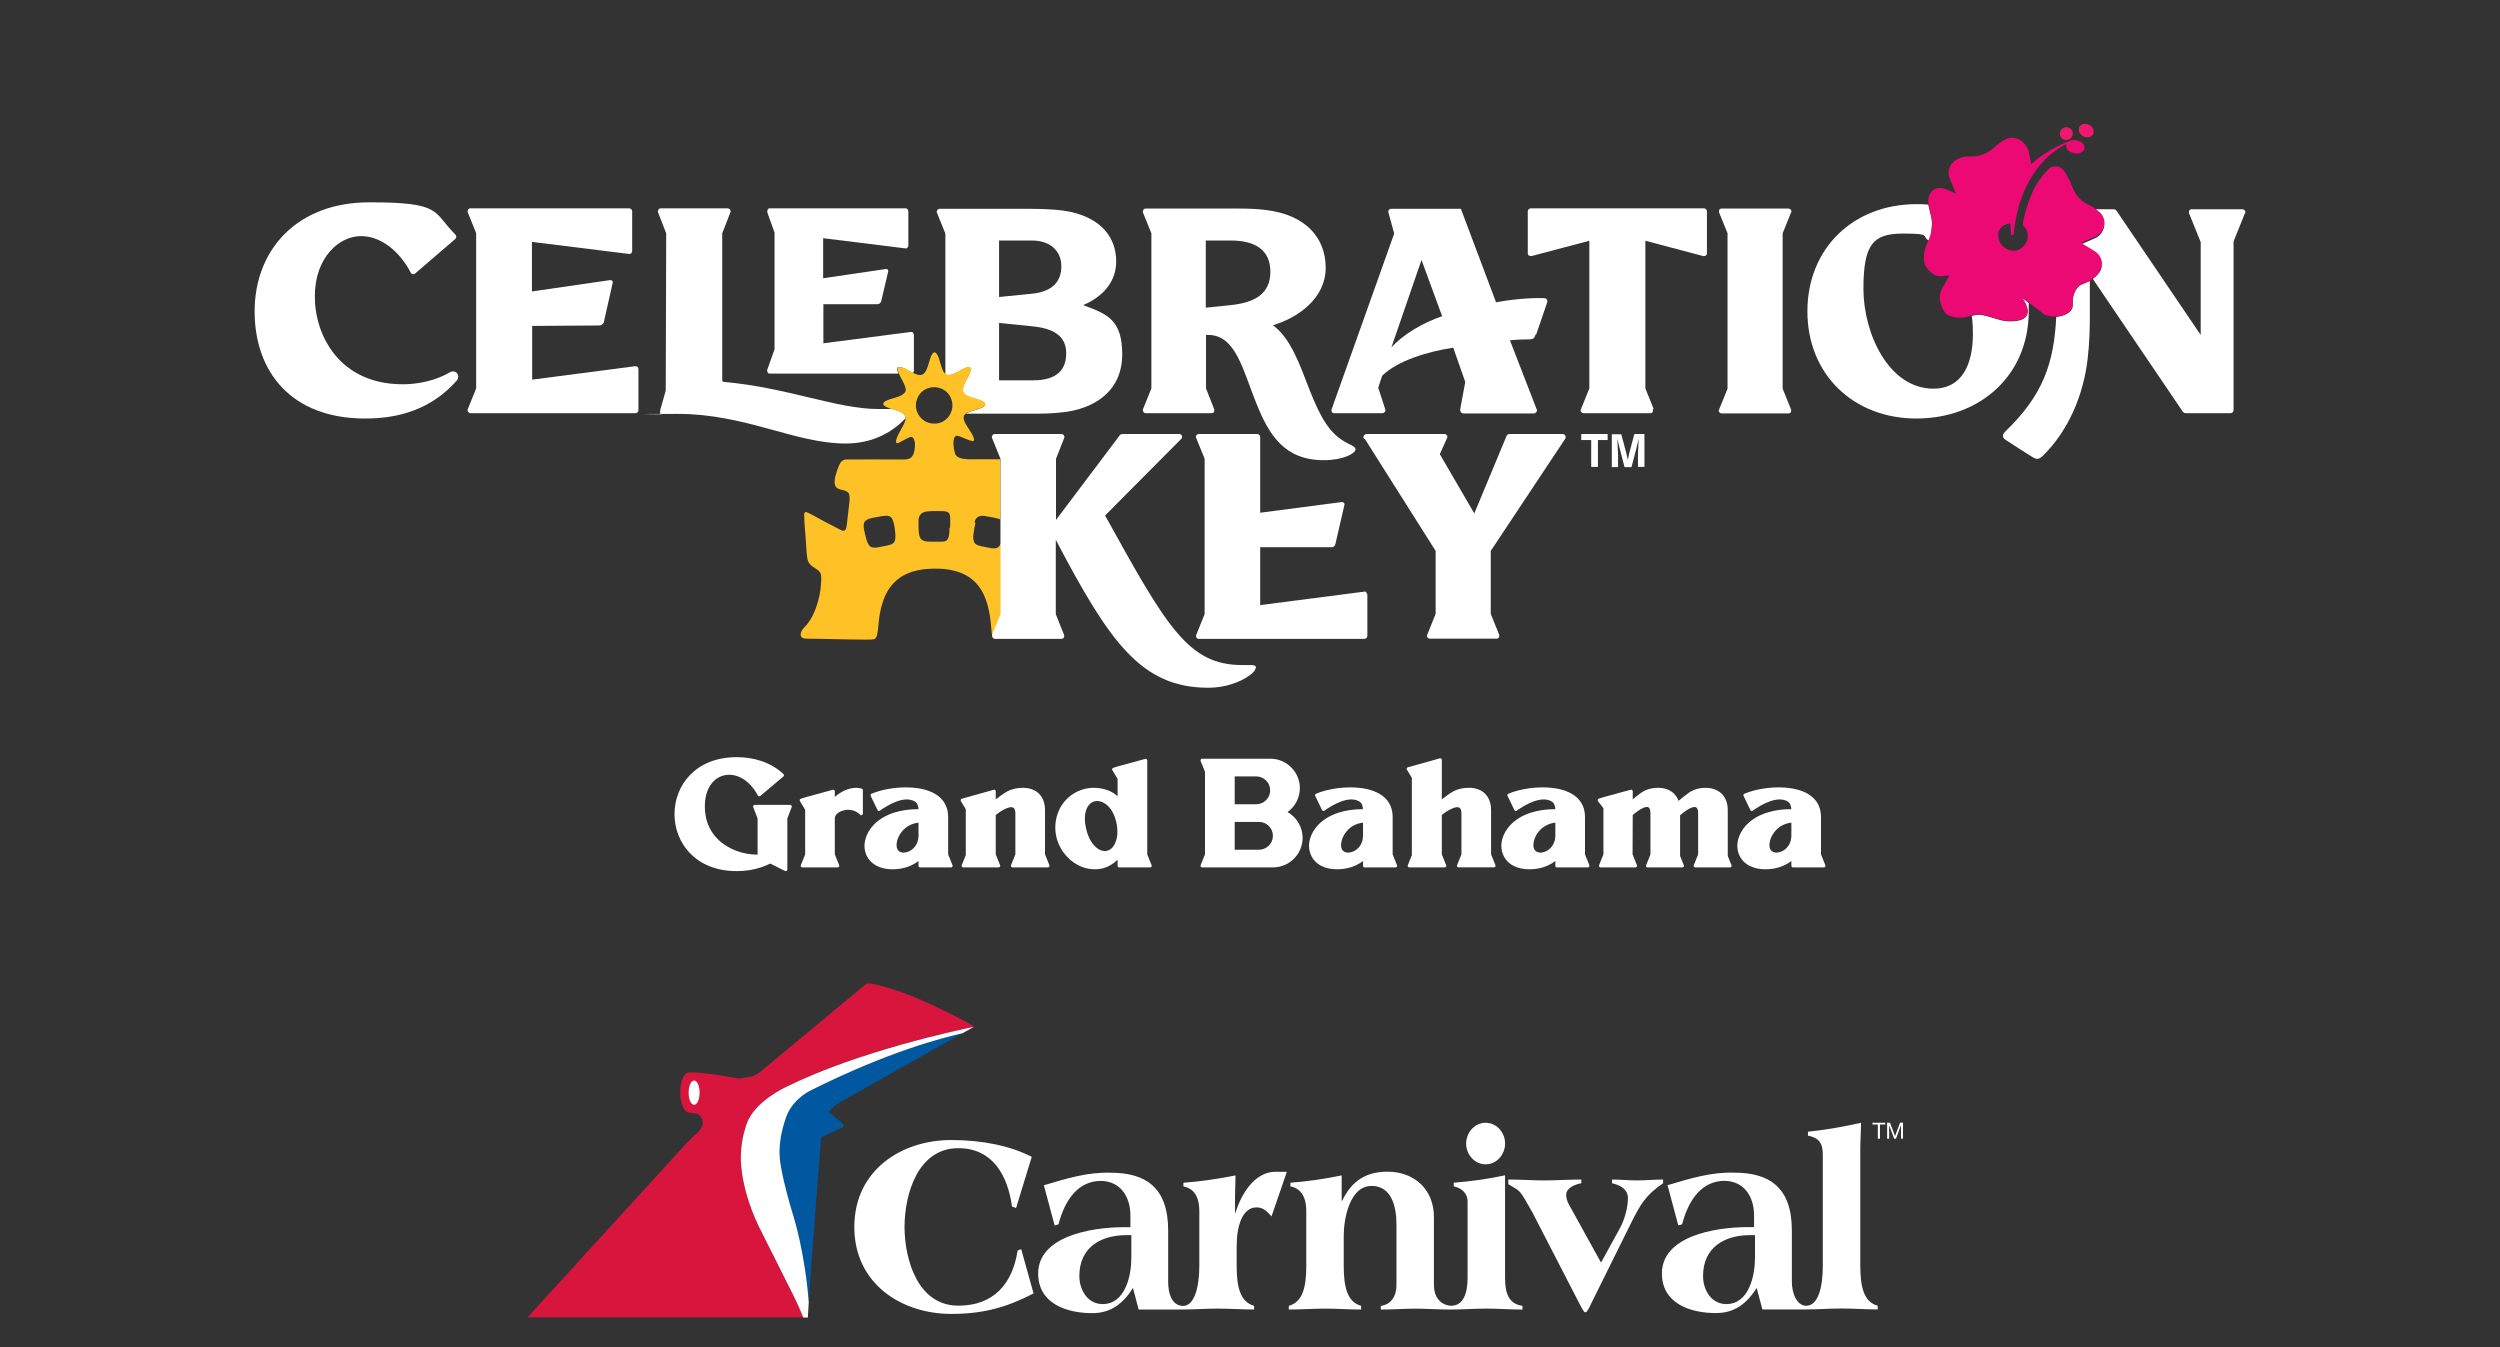 <?xml version="1.0" encoding="UTF-8"?>
<svg id="Logo" xmlns="http://www.w3.org/2000/svg" viewBox="0 0 1080 582">
  <rect x="0" y="0" width="1080" height="582" fill="#333333" stroke="none"/>
  <defs>
    <style>
      .cls-1 {
        fill: #ed0973;
      }

      .cls-2 {
        fill: #d7153d;
      }

      .cls-3 {
        isolation: isolate;
      }

      .cls-4 {
        fill: #ed196e;
      }

      .cls-5 {
        fill: #fff;
      }

      .cls-6 {
        fill: #0058a0;
      }

      .cls-7 {
        fill: #ffc226;
      }
    </style>
  </defs>
  <g id="Layer_1" data-name="Layer 1">
    <g id="Layer_1-2" data-name="Layer 1-2">
      <g>
        <path class="cls-5" d="M589.2,189.5c-.3-.4-.3-.9,0-1.3.3-.4.7-.7,1.2-.7h33.6c.4,0,.8.2,1.1.6.2.4.3.8,0,1.2l-3.1,6.9,14.9,25.6,13.9-33.4c.2-.5.7-.9,1.2-.9h23.1c.5,0,.9.3,1.1.7.2.4.2.9,0,1.3l-32.2,48.5v27.2l3.6,8.9c.2.4,0,.8,0,1.2-.3.4-.6.6-1.1.6h-28.8c-.4,0-.8-.2-1.1-.6-.2-.4-.3-.8,0-1.2l3.6-8.9v-27.2l-30.6-48.4h-.2l-.2-.1Z"/>
        <path class="cls-5" d="M590.3,255.9c-.3-.3-.6-.4-1-.3l-44.9,5.8v-25h30.6c.5,0,1,0,1.3-.4.4-.3.5-.6.6-1l3.9-16.9c.2-.7-.5-1.3-1.2-1.2l-35.2,4.6v-32.7c0-.7-.6-1.3-1.3-1.3h-25.2c-.5,0-.8.2-1.1.6-.2.4-.3.8,0,1.2l3.6,8.9v67.1l-3.4,8.4-.2.5c-.2.4,0,.8,0,1.2.2.3.5.5.9.6h71.7c.7,0,1.3-.6,1.3-1.3v-17.7c0-.4-.2-.7-.5-1h.1v-.1Z"/>
        <path class="cls-5" d="M468.2,131.7c9-4,14.1-10.5,14-19.2-.2-9.7-6.1-17.7-19-20.8-4.2-1-10.2-1.5-18.8-1.5h-38.4c-.4,0-.8.2-1.1.6-.3.4-.3.8-.1,1.2l3.6,8.9v60.9c2.7,1.5,7.1-2.9,9.9-3.1,3,0-1.7,6.4-2,7.9-2.4,5.3,5.5,5.1,8.3,7,3.9,2.3-4.9,3.7-6.3,4.6-.4.2-.8.3-1.1.5h31.5c4.7,0,9.5-.4,12.7-.9,12.9-2.1,23.4-9.9,23.4-24.6s-6.1-17.5-16.7-21.3v-.2h.1ZM431.6,103.9h14.1c8,0,12.8,4.5,12.8,11.1s-3.8,11-12.8,11.9l-14.1,1.4v-24.4ZM446.4,164.3h-14.8v-24.8l14.7,1.5c10.3,1.1,14.3,5.1,14.3,11.7s-3.6,11.6-14.2,11.6Z"/>
        <path class="cls-5" d="M521,132.9s8.3-.8,10.8-1.1c10.2-1.1,17-4.8,17-14.4s-6.8-13.5-17.1-13.5h-10.8v29h.1ZM521,144.6v23.2l3.5,8.9c.2.4,0,.8,0,1.2-.3.4-.6.6-1.1.6h-28.4c-.4,0-.8-.2-1.1-.6-.2-.4-.3-.8-.1-1.2l3.6-8.9v-67l-3.6-8.9c-.2-.4-.1-.9.1-1.2.2-.4.6-.6,1.1-.6h39.8c5,0,8.9.2,11.9.6,17.1,2,26,11.8,26,25s-12,21.6-22.8,24.8c7.8,5.7,11.7,17.3,15.9,28.1,4.8,12.1,8.7,18.9,16,22.7,2.2,1.2,3.8,1.7,3.8,2.8h0c0,1.8-5.4,4.7-13.7,4.7-17.1,0-23.7-11-29.1-24.4-5.8-14.3-8.9-29.7-20.8-29.7h-1.1.2l-.1-.1Z"/>
        <path class="cls-5" d="M714,176.7c.2.4,0,.8,0,1.2-.3.4-.6.6-1.1.6h-28.8c-.4,0-.8-.2-1.1-.6-.2-.4-.3-.8,0-1.2l3.6-8.9v-63.8l-24.9,6.6c-.4,0-.8,0-1.2-.2-.3-.2-.5-.6-.5-.9v-18.2c0-.7.6-1.3,1.3-1.3h74.8c.7,0,1.3.6,1.3,1.3v18.2c0,.4-.2.7-.5.9-.3.2-.8.3-1.2.2l-24.9-6.6v63.8l3.6,8.9h-.4Z"/>
        <path class="cls-5" d="M770.1,100.8v67.1l3.6,8.9c.2.4,0,.8,0,1.2-.2.4-.6.6-1.1.6h-28.8c-.4,0-.8-.2-1.1-.6-.3-.4-.3-.8,0-1.2l3.6-8.9v-67.1l-3.6-8.9c-.2-.4,0-.8,0-1.2.2-.4.6-.6,1.1-.6h28.8c.4,0,.8.2,1.1.6s.3.8,0,1.2l-3.6,8.9Z"/>
        <path class="cls-5" d="M876.4,130.9l-3.1-2.4s8.9,10.8-5.8,10.3c-3.4-.1-6.3-1.7-11.3-2.7-1.6-.3-3,0-4.4.4.4,2.6.5,5.1.5,7.7,0,12.8-4.4,23.7-17.1,23.7-19.2,0-30.2-23.7-30.2-43.2s4.4-23.8,17.1-23.8,7.8,1.1,11.1,3c.6-1.3,1.1-2.7,1.3-5.2.4-4.3-.3-4.6-1.4-10h0v-.3c-1.7-.2-3.4-.2-5.2-.2-27.1,0-47.1,18.9-47.1,46.3s20,46.3,47.1,46.3,48.5-18.3,48.5-46.3,0-2.4,0-3.5h.1l-.1-.1Z"/>
        <path class="cls-5" d="M902.8,121.3v17c0,8-.6,15.7-1.7,21.9-3.3,17.7-11.4,29.7-18.6,36.7-1.7,1.6-2.6,1.7-4.4.6-3.9-2.4-7.9-5-11.7-7.5-1.4-.9-1.5-2.2-.2-3.5,16.3-15.7,21.1-29.4,22.1-49.6,2.9-.2,5.6-1.5,6.6-3.1,1.3-2.2-.4-4.3,1.7-8.2,1.6-3,3.6-2.8,6.2-4.2h0v-.1Z"/>
        <path class="cls-5" d="M969.9,91.9l-5,12.4v72.9c0,.7-.6,1.3-1.3,1.3h-19.4c-.5,0-.9-.3-1.2-.6l-38.9-57.4c.9-.6,1.8-1.5,2.8-2.8h0c2-2.6,1-6.6-2.1-8.5l-5.9-3.6,6.2-2.7c4.2-1.9,5.2-7.3,1.9-10.5h0c-1-.9-1.8-1.5-2.6-2h8.7c.5,0,.9.2,1.2.6l36.4,53.7v-40.1l-5-12.4c-.2-.4,0-.8,0-1.2.3-.4.6-.6,1.1-.6h21.9c.4,0,.8.2,1.1.6s.3.8,0,1.2v-.3h.1Z"/>
        <path class="cls-5" d="M663.6,144.6l4.8-14c.3-1.1-.4-1.8-1.5-1.8-5.8-.2-13.7.5-20.6,1.8l-15.2-40.4h-30.1c-.4,0-.8.2-1,.5-.3.3-.3.7-.2,1.1l2.5,9.1-27,75.8c-.2.4,0,.8,0,1.2.2.4.6.6,1.1.6h20.7c.4,0,.8-.2,1.1-.5.3-.4.4-.7.2-1.3l-3-9.2,1.7-5.2c6.7-6.5,19.5-10.4,30.7-12.1l5.2,14.8-2.2,11.8c0,.4,0,.8.3,1.2s.7.6,1.1.6h30.5c.4,0,.8-.3,1.1-.7.2-.4.3-.8,0-1.2l-11.5-29.7c2.8-.3,6.3-.4,8.3-.4s2.4-.8,2.7-2h.3ZM601,150.3l13.1-38,8.9,24.3c-8.5,2.9-17.1,8-22.1,13.7h.1Z"/>
        <path class="cls-5" d="M394.8,144.9v15.2c0,.4-.2.8-.4,1-2.2-1.1-4.4-2.7-6.3-2.5-.7.5-.5,1.5,0,2.8h-55.6c-.4,0-.7-.2-.9-.6-.2-.4-.3-.8-.1-1.2l3.1-8.7v-50.4l-3.1-8.7c-.1-.4,0-.8.1-1.2.2-.4.5-.6.9-.6h58.8c.6,0,1.1.6,1.1,1.3v14.7c0,.4-.1.7-.4,1s-.6.4-.9.3l-35.5-4.4v17.3l27.2-4c.6,0,1,.4.9,1.1l-3,12.7c0,.4-.3.7-.6,1-.3.3-.7.4-1,.4h-23.4c0-.1,0,16.9,0,16.9l37.8-4.9c.3,0,.7,0,.9.3s.4.6.4,1v.2Z"/>
        <g>
          <path class="cls-5" d="M694.5,187.5v2.6h-4.2v11.6h-2.9v-11.6h-4.3v-2.6h11.5-.1Z"/>
          <path class="cls-5" d="M706.2,187.5h4.2v14.2h-2.8v-5.3l.3-6.9-1,4.3-2.1,8h-3l-2.1-8.1-1-4.2.3,7v5.3h-2.7v-14.2h4.1l2.2,8.3.6,2.8.6-2.8,2.2-8.3h.2v-.1Z"/>
        </g>
        <path class="cls-5" d="M229.8,104.7v21.2l33.8-4.9c.7,0,1.2.4,1.1,1.1l-3.8,16.9c0,.4-.3.8-.7,1.1-.4.3-.8.5-1.1.5l-29.2.2v23.2l44.5-5.8c.4,0,.7,0,1,.3s.4.6.4,1v17.7c0,.7-.6,1.3-1.3,1.3h-71.2c-.4,0-.8-.2-1.1-.6-.2-.4-.3-.8-.1-1.2l3.6-8.9v-67.1l-3.6-8.9c-.2-.4-.1-.8.1-1.2.2-.4.6-.6,1.1-.6h68.5c.7,0,1.3.6,1.3,1.3v17.1c0,.4-.2.7-.4,1-.3.3-.6.4-1,.3l-41.9-5.2v.2h0Z"/>
        <path class="cls-5" d="M197.5,164.2c-11.3,12.9-25.6,16.6-39.8,16.6-31.8,0-47.7-20.1-47.7-46.3s17.9-47.1,49.6-47.1,27.2,4.1,37.1,13.9c.3.3.4.6.4,1s-.2.7-.5,1l-17.2,14.8c-.3.3-.7.4-1.1.3-.4,0-.7-.3-.9-.7-4.4-8.4-12.2-15.7-21.5-15.7s-19.9,9.1-19.9,26.1,10.9,38,38.1,37.9c6.4,0,14.1-1.5,20.5-5.3.7-.4,2.1-.4,2.9.6.8,1,.4,2.3,0,2.9h0Z"/>
        <g>
          <path class="cls-1" d="M906.9,117.6h0c-1,1.3-1.9,2.1-2.8,2.8-.4.3-.9.6-1.3.8-2.6,1.4-4.6,1.3-6.2,4.2-2.1,4-.5,6.1-1.7,8.2-1,1.7-3.7,2.9-6.6,3.1-2.4.2-5-.3-6.6-2l-5.3-4-3.1-2.4s8.9,10.8-5.8,10.3c-3.4-.1-6.3-1.7-11.3-2.7-1.6-.3-3,0-4.4.4-2.6.7-5.3,1.7-9.9,0-2.6-.9-5.3-7.5-3-11.5l3.3-5.8-3.9.3c-3.3.3-7.3-4.1-7.2-7.3h0c0-4.6,1.2-6.3,2.1-8.4.6-1.3,1.1-2.7,1.3-5.2.4-4.3-.3-4.6-1.4-10h0v-.3c-.7-4.4,2.4-8,6.8-6.6,1.3.4,5.1,2.2,5.1,2.2l-2.8-6.8c-1.4-3.4.6-6.8,3.5-8.2,4.5-2.2,6.1,0,11.4-2.2,4.2-1.7,4.9-4.1,9.5-6.4,4.2-2,8.9,1.3,9.9,5.8l1,5c5.3-4.9,12.6-8.6,16-9.7.9-.6,2.2-.9,3.6-.6,2.2.4,3.7,2,3.4,3.6-.3,1.5-2.3,2.5-4.5,2-2.2-.4-3.7-2-3.4-3.6,0-.2,0-.3.2-.5-4.1,2.1-7.4,4.7-10.2,7.7-1.1,1.2-2.2,2.5-3.1,3.8-.9,1.3-1.8,2.6-2.5,3.9-3.7,6.3-5.5,13-6.4,18.4-.3,1.8-.5,3.4-.7,4.9v.3c0,.6-.9.7-1.1.2v-.2c-.2-1.6-.3-3.2-.3-4.7-2.2.5-4.7,1.4-5.2,4.1-.5,2.8,1,6.4,5,7.6,1.5.5,4.3.5,6.5-2.5,1.7-2.4,1.8-5.7-.9-8.4-.4-.4,2.2-12.1,6.4-18.4,1.3-1.9,2.8-3.8,4.5-5.6,1.8-1.9,5-1.8,6.6.3h0c4.3,6.1,3.4,8.5,6.8,12.1,2.4,2.5,3.9,2.5,6.3,4.1.8.5,1.6,1.1,2.6,2h0c3.4,3.2,2.4,8.6-1.9,10.5l-6.2,2.7,5.9,3.6c3.1,1.9,4.1,5.9,2.1,8.5v.6h-.1Z"/>
          <path class="cls-4" d="M893.2,55c-1.5-.3-3,.7-3.3,2.2s.7,3,2.2,3.2c1.5.3,3-.7,3.3-2.2s-.7-3-2.2-3.2Z"/>
          <path class="cls-4" d="M898.4,54.6c-.8,1.3-.3,3.1,1.3,4.1s3.5.7,4.4-.5c.8-1.3.3-3.1-1.3-4.1-1.6-1-3.5-.7-4.4.5Z"/>
        </g>
        <path class="cls-5" d="M391,180.9c-5.1,5.3-13.4,10.7-25.7,10.7-21.8,0-43.2-12.8-72.4-12.8s-4.7.2-6.4.2-1.3-.6-1.3-1.3,0-.7.2-1.2l2.2-7.8.2-67.9-3.5-9c-.2-.4-.1-.8.1-1.2.3-.4.6-.6,1.1-.6h28.8c.4,0,.8.2,1.1.6.3.4.3.8.1,1.2l-3.5,9v63.3c0,.6.4.9.8.9,27.3,2.4,48.7,11.7,66.7,11.7s3.5-.1,5-.3c2.7.9,6.8,1.5,6.7,4.4h-.2v.1Z"/>
        <path class="cls-7" d="M421,225.6c.6-2.4,2.1-3,4.3-2.7,1.1.2,2.3.4,3.5.6,1.4.3,2.5.5,3.3.9v-26h-11.4c-1.8,0-7.4.4-8.2-2.7-.5-1.9-1.3-6.4.5-7.4,1.3-.6,7.4,3.4,7.8,1.9,0-3.6-7.2-9.1-3.4-11.7.3-.2.6-.4,1.1-.5,1.4-.8,10.1-2.2,6.3-4.6-2.9-1.9-10.7-1.6-8.3-7,.3-1.5,5-8,2-7.9-2.9.2-7.3,4.7-9.9,3.1-.6-.4-1.1-1-1.5-2.1-.8-1.6-1.9-8.5-3.9-7.1-2.3,2-1.9,10.1-6.1,9.6-.8-.1-1.7-.4-2.5-.9-2.2-1.1-4.4-2.7-6.3-2.5-.7.5-.5,1.5,0,2.8,1.2,2.6,3.7,6.2,2.8,7.8-1.3,2.4-5.8,2.7-8,3.8-2.5,1.1-1.7,2.3.5,3.1.3.1.6.3.9.4,2.7.9,6.8,1.5,6.7,4.4,0,.4-.1.9-.4,1.5-.4,1.7-4.7,7.5-3.5,9,.7.6,5.6-3.2,6.7-2.6,1.8,1,1.4,5.4.6,7.4-.9,2.2-2.8,2.4-5.5,2.3-8.2,0-17.4-.1-23.5,0-1.8,0-2.8,1.5-3.4,3.2-.9,2.4-2.2,5.9-1.4,8,1,2.5,4.3,1.4,5.8,3.3.6,1,.4,2.3.4,3.5-.3,2.8-.8,6.9-1.1,9.5-.3,2-.2,4.4-3.2,2.7-1.6-.8-3.1-1.7-5.2-2.7-2.4-1.3-5.2-2.8-7.4-4-1.1-.5-2.5-1.5-2.7,0,0,4.4.8,10.8,1,15.9.2,1.9.2,4.5,1.5,5.8,1.3,1.6,3.8,2.2,4.6,4,.9,1.9,0,16.4-7.1,23.4-1.8,1.8-2.5,4.7.8,4.8,9.8,0,27.9.8,29.5.2,1.2-.5,1.4-2.7,1.6-4.3.9-11.2,3.4-25.2,22.5-26.1,21.3-1,25.5,11.8,26.5,26.5.1,1.2.2,2.1.5,2.6v-.5l3.6-8.9v-30.6c-.4.8-.9,1.4-1.5,1.8h0c-1.8.7-3.9-.1-5.7-.4-2.1-.4-3.7-.6-4.4-2.1-.4-1-.4-2-.3-3.1.2-1.6.5-3.6.9-5.1l-.4-.3h0ZM386.5,233.8c-.7,1.5-2.3,1.7-4.4,2.1-1.9.3-4,1.1-5.8.4h0c-2-1.1-2.4-5.1-3-7.3-.8-4,.7-4.8,4.8-5.5,1.6-.3,3.4-.7,5-.7s2.4,1,2.9,2.8c.4,1.5.7,3.5.8,5.1,0,1.1.1,2.2-.3,3.1h0ZM410.2,228c-.1,1.7,0,4.2-1.1,5.3h0c-.6.6-1.5.7-2.4.7h-4.4c-2.1,0-3.7-.1-4.6-1.4-.9-1.4-.8-3.1-.9-4.8v-3c.1-2.2,1.1-3.4,3.3-3.8,1.9-.3,4.2-.2,6.2-.2,3.5,0,4.2.5,4.2,3.5s0,2.4-.1,3.7h-.2ZM403.5,183h0c-5.3,0-9.2-5.4-7.4-10.4,2.3-7.1,12.5-7.1,14.9-.1,1.8,5.1-2,10.6-7.4,10.5h-.1Z"/>
        <path class="cls-5" d="M542.4,288.6c0,.6-.5,1.3-.9,1.7-3.4,3.5-11,6.8-19.5,6.8-29,0-42.7-19.7-65.9-63.9v32.1l3.5,8.8c.2.5.2.9,0,1.3-.3.4-.7.6-1.1.6h-28.6c-.4,0-.8-.2-1.1-.6-.1-.2-.2-.5-.2-.7v-.5l3.6-8.9v-67.1l-3.6-8.9c-.2-.4-.1-.8.1-1.2.3-.4.6-.6,1.1-.6h28.7c.4,0,.8.2,1.1.6.3.4.3.8.1,1.2l-3.5,8.9v26.4l27.5-36.5c.3-.4.7-.6,1.2-.6h24.6c.5,0,.9.3,1.1.8s0,1-.4,1.4l-32.8,33c26.7,48.3,36,64.6,59.2,64.6h4.1c1.4,0,1.9.5,1.9,1.3h-.2Z"/>
      </g>
    </g>
  </g>
  <g class="cls-3">
    <g class="cls-3">
      <path class="cls-5" d="M340.13,353.63v22c0,.25-.12.46-.33.59-.21.13-.45.14-.67.03l-3.07-1.53-3.34-1.67c-1.29.66-2.63,1.21-4,1.67h-.02c-3.34,1.1-6.9,1.6-10.43,1.6-35.83,0-35.86-49.23,0-49.23,7.32,0,14.81,2.18,20.19,7.33.15.14.22.32.21.52,0,.2-.09.38-.25.51l-9.97,8.39c-.17.14-.37.19-.58.15-.21-.04-.38-.16-.48-.35-1.66-3.13-4.08-6.02-7.27-7.66-2.44-1.25-5.24-1.68-7.9-.87-2.7.83-4.75,2.79-6.03,5.28-1.75,3.4-1.95,7.49-1.47,11.22.55,4.25,2.41,8.01,5.47,11.01,4.4,4.32,10.78,6.57,17.09,6.59v-15.6l-1.89-4.96c-.08-.22-.06-.45.08-.64.13-.19.34-.3.57-.3h15.32c.23,0,.44.11.57.3.13.19.16.42.08.64l-1.89,4.96Z"/>
    </g>
    <g class="cls-3">
      <path class="cls-5" d="M347.83,369.08v-19.25l-2.27-3.77c-.11-.19-.13-.39-.05-.59.08-.2.23-.34.43-.41l2.37-.75s.02,0,.03,0l11.44-3.12c.21-.06.42-.02.59.12.17.13.27.32.27.54v2.42c1.54-1.41,3.52-2.58,5.36-3.23,2.01-.71,4.21-.97,6.28-.34.29.09.48.35.48.65v10.17c0,.28-.17.53-.43.63-.26.11-.55.04-.75-.17-1.7-1.8-4.18-2.46-6.58-2.03-1.63.29-3.87,1.31-4.3,3.09-.04.18-.06.36-.06.54v15.51l1.89,4.71c.09.22.06.44-.07.63-.13.19-.33.3-.56.3h-15.32c-.23,0-.43-.11-.56-.3-.13-.19-.15-.42-.07-.63l1.89-4.71Z"/>
    </g>
    <g class="cls-3">
      <path class="cls-5" d="M411.49,373.79c.09.22.06.44-.07.63-.13.19-.33.3-.56.3h-13.38c-.38,0-.68-.31-.68-.68v-2.08c-3.29,2.49-7.13,3.57-11.34,3.57-4.62,0-9.3-1.76-11.22-6.27-1.9-4.49-.09-9.46,3.11-12.84,4.86-5.14,12.42-6.85,19.26-6.86.06,0,.11,0,.17,0-.08-1.23-.41-2.59-1.5-3.27-4.44-2.78-11.47,1.28-15.18,3.92-.17.12-.36.16-.56.11-.2-.05-.35-.18-.44-.36l-2.96-6.14c-.08-.17-.09-.35-.02-.53.07-.18.19-.31.37-.39,9.87-4.25,33.11-5.38,33.11,10.09v16.11l1.89,4.71ZM396.8,355.39c-2.72.28-5.16,1.51-6.98,3.61-1.47,1.69-2.61,4.13-2.49,6.41.05.94.36,1.83,1.16,2.39,1.47,1.02,3.66.41,5.04-.49,2.17-1.41,3.27-3.78,3.27-6.34v-5.58Z"/>
    </g>
    <g class="cls-3">
      <path class="cls-5" d="M438.64,369.08v-17.63c0-.82-.11-2.12-.95-2.56-1.17-.61-3.38.47-4.4,1.04-1.08.6-2.17,1.35-3.13,2.14v17l1.89,4.71c.09.22.06.44-.07.63-.13.19-.33.3-.56.3h-15.32c-.23,0-.43-.11-.56-.3-.13-.19-.16-.42-.07-.63l1.75-4.37v-19.82l-2.14-3.54c-.11-.19-.13-.4-.05-.6.08-.2.24-.34.45-.4l13.82-3.87c.21-.06.42-.02.59.11.18.13.27.32.27.54v3.53c1.57-1.24,3.17-2.47,4.92-3.44,2.15-1.18,4.53-1.6,6.96-1.58,5.83.05,9.4,3.75,9.4,9.62v19.11l1.89,4.71c.09.22.06.44-.07.63-.13.19-.33.3-.56.3h-15.32c-.23,0-.43-.11-.56-.3-.13-.19-.15-.42-.07-.63l1.89-4.71Z"/>
    </g>
    <g class="cls-3">
      <path class="cls-5" d="M482.8,336.48l-2.27-3.77c-.11-.19-.13-.39-.05-.59.08-.2.23-.34.43-.41l2.37-.75s.02,0,.03,0l11.44-3.12c.21-.06.42-.02.59.12.17.13.27.32.27.54v40.59l1.89,4.71c.09.22.06.44-.07.63-.13.19-.33.3-.56.3h-13.38c-.38,0-.68-.31-.68-.68v-2.66c-1.77,1.71-3.85,3.06-6.28,3.69-2.52.65-5.13.61-7.64-.09-7.53-2.1-13-9.59-13-17.37,0-4.07,1.22-7.97,3.79-11.15,2.29-2.83,5.46-4.83,9-5.68,1.53-.37,3.11-.52,4.67-.43,3.62.2,6.8,1.26,9.45,3.57v-7.44ZM482.23,355.12c-.64-2.77-1.94-5.65-4.19-7.49-1.47-1.2-3.44-1.95-5.33-1.41-1.71.49-2.82,1.89-3.42,3.51-.97,2.62-.66,5.84-.04,8.5.57,2.48,1.67,5.05,3.38,6.96,1.19,1.33,2.86,2.5,4.72,2.46.3,0,.59-.04.88-.11.25-.06.5-.14.74-.25,1.73-.77,2.74-2.59,3.25-4.33.73-2.5.6-5.33.02-7.85Z"/>
    </g>
    <g class="cls-3">
      <path class="cls-5" d="M518.67,328.72c-.09-.22-.06-.45.07-.65s.34-.3.57-.3h29.52c6.99,0,12.71,5.72,12.71,12.71,0,4.13-2.02,7.96-5.33,10.34,3.98,2.25,6.52,6.48,6.52,11.12,0,7.03-5.75,12.77-12.77,12.77h-30.65c-.24,0-.44-.11-.57-.3s-.16-.43-.07-.65l1.89-4.71v-35.62l-1.89-4.71ZM542.71,347.43c3.3,0,6.01-2.71,6.01-6.01s-2.71-6.01-6.01-6.01h-9.32v12.02h9.32ZM533.39,367.08h10.5c3.3,0,6.01-2.71,6.01-6.01s-2.71-6.01-6.01-6.01h-10.5v12.02Z"/>
      <path class="cls-5" d="M603.52,373.79c.09.22.06.44-.07.63-.13.19-.33.3-.56.3h-13.38c-.38,0-.68-.31-.68-.68v-2.08c-3.29,2.49-7.13,3.57-11.34,3.57-4.62,0-9.3-1.76-11.21-6.27-1.9-4.49-.09-9.46,3.11-12.84,4.86-5.14,12.42-6.85,19.25-6.86.06,0,.11,0,.17,0-.08-1.23-.41-2.59-1.5-3.27-4.44-2.78-11.47,1.28-15.18,3.92-.17.12-.36.16-.56.11s-.35-.18-.44-.36l-2.96-6.14c-.08-.17-.09-.35-.02-.53.07-.18.19-.31.37-.39,9.87-4.25,33.11-5.38,33.11,10.09v16.11l1.89,4.71ZM588.83,355.39c-2.72.28-5.16,1.51-6.98,3.61-1.47,1.69-2.61,4.13-2.49,6.41.05.94.36,1.83,1.16,2.39,1.47,1.02,3.66.41,5.04-.49,2.17-1.41,3.27-3.78,3.27-6.34v-5.58Z"/>
    </g>
    <g class="cls-3">
      <path class="cls-5" d="M631.34,369.08v-17.63c0-.82-.11-2.12-.95-2.56-1.17-.61-3.38.47-4.4,1.04-1.08.6-2.17,1.35-3.13,2.14v17l1.89,4.71c.09.22.06.44-.07.63-.13.19-.33.3-.56.3h-15.32c-.23,0-.43-.11-.56-.3-.13-.19-.16-.42-.07-.63l1.75-4.37v-33.38l-2.14-3.54c-.11-.19-.13-.4-.05-.6.08-.21.24-.35.45-.41l13.82-3.87c.21-.06.42-.02.59.11.17.13.27.32.27.54v17.09c1.57-1.24,3.17-2.47,4.92-3.44,2.15-1.18,4.53-1.6,6.96-1.58,5.83.05,9.4,3.75,9.4,9.62v19.11l1.89,4.71c.09.21.06.44-.07.63-.13.19-.33.3-.56.3h-15.32c-.23,0-.43-.11-.56-.3-.13-.19-.15-.42-.07-.63l1.89-4.71Z"/>
    </g>
    <g class="cls-3">
      <path class="cls-5" d="M686.6,373.79c.09.22.06.44-.07.63-.13.19-.33.3-.56.3h-13.38c-.38,0-.68-.31-.68-.68v-2.08c-3.29,2.49-7.13,3.57-11.34,3.57-4.62,0-9.3-1.76-11.21-6.27-1.9-4.49-.09-9.46,3.11-12.84,4.86-5.14,12.42-6.85,19.26-6.86.06,0,.11,0,.17,0-.08-1.23-.41-2.59-1.5-3.27-4.44-2.78-11.47,1.28-15.18,3.92-.17.12-.36.16-.56.11s-.35-.18-.44-.36l-2.96-6.14c-.08-.17-.09-.35-.02-.53.07-.18.19-.31.37-.39,9.87-4.25,33.11-5.38,33.11,10.09v16.11l1.89,4.71ZM671.91,355.39c-2.72.28-5.16,1.51-6.98,3.61-1.47,1.69-2.61,4.13-2.49,6.41.05.94.36,1.83,1.16,2.39,1.47,1.02,3.66.41,5.04-.49,2.17-1.41,3.27-3.78,3.27-6.34v-5.58Z"/>
    </g>
    <g class="cls-3">
      <path class="cls-5" d="M712.99,369.08v-17.63c0-.79-.08-2.33-.95-2.72-1.04-.47-2.98.64-3.83,1.18-1,.64-1.96,1.38-2.87,2.15,0,5.67-.07,11.34-.07,17.01l1.89,4.71c.09.22.06.44-.07.63-.13.19-.33.3-.56.3h-15.11c-.23,0-.43-.11-.56-.3s-.15-.42-.07-.63l1.89-4.71v-19.89l-2.37-3.08c-.14-.18-.18-.4-.11-.62.07-.22.23-.38.44-.45l2.37-.75s.02,0,.03,0l11.44-3.12c.21-.06.42-.02.59.12.17.13.27.32.27.54v3.51c1.18-.98,2.35-1.98,3.6-2.85,2.25-1.56,4.91-2.19,7.62-2.14,3.98.06,7.25,1.94,8.59,5.63,1.43-1.18,2.87-2.43,4.38-3.48,2.26-1.56,4.91-2.19,7.63-2.14,1.92.03,3.84.51,5.44,1.59,2.73,1.83,3.79,4.85,3.79,8.03v19.8l1.61,4.03c.09.22.06.44-.07.63-.13.19-.33.3-.56.3h-15.04c-.23,0-.43-.11-.56-.3-.13-.19-.15-.42-.07-.63l1.89-4.71v-17.63c0-.79-.08-2.33-.95-2.72-1.04-.47-2.98.64-3.83,1.18-1.05.67-2.06,1.45-3.01,2.27v17.58l1.62,4.03c.09.22.06.44-.07.63-.13.19-.33.3-.56.3h-15.04c-.23,0-.43-.11-.56-.3-.13-.19-.16-.42-.07-.63l1.89-4.71Z"/>
    </g>
    <g class="cls-3">
      <path class="cls-5" d="M788.56,373.79c.09.22.06.44-.07.63-.13.19-.33.3-.56.3h-13.38c-.38,0-.68-.31-.68-.68v-2.08c-3.29,2.49-7.13,3.57-11.34,3.57-4.62,0-9.3-1.76-11.22-6.27-1.9-4.49-.09-9.46,3.11-12.84,4.86-5.14,12.42-6.85,19.26-6.86.06,0,.11,0,.17,0-.08-1.23-.41-2.59-1.5-3.27-4.44-2.78-11.47,1.28-15.18,3.92-.17.12-.36.16-.56.11-.2-.05-.35-.18-.44-.36l-2.96-6.14c-.08-.17-.09-.35-.02-.53.07-.18.19-.31.37-.39,9.87-4.25,33.11-5.38,33.11,10.09v16.11l1.89,4.71ZM773.87,355.39c-2.72.28-5.16,1.51-6.98,3.61-1.46,1.69-2.61,4.13-2.49,6.41.05.94.36,1.83,1.16,2.39,1.47,1.02,3.66.41,5.04-.49,2.17-1.41,3.27-3.78,3.27-6.34v-5.58Z"/>
    </g>
  </g>
  <g>
    <path class="cls-5" d="M551.02,506.2c-9.09,0-14.96,9.87-17.27,17.72h-.22v-6.8c0-3.29.22-6.48.22-9.34-7.98,1.6-15.16,2.61-22.51,3.17v1.57c3.33.68,6.87,3,6.87,10.76v23.6c0,9.16-2.17,17.79-7.49,17.26-4.5-.43-5.97-5.44-5.97-10.4v-22.15c0-18.89-9.98-24.97-24.93-24.97-9.84-.32-19.15,2.54-28.77,5.42l4.66,17.36,1.65-.46c2.9-11.2,8.87-18.67,18.14-18.79,8.07,0,12.94,6.16,12.94,15.04v4.95h-2.44c-15.81,0-37.41,4.42-37.41,20.02,0,12.86,12.07,17.12,23.36,17.12,8.19,0,13.39-4.26,17.6-10.86l2.44,9.29h18.72c5.18,0,10.47-.39,15.55-.39s10.4.39,15.62.39v-1.59c-5.99-1.65-7.54-8.08-7.54-17.26v-8.54c0-8.1,2.2-16.73,8.63-16.73,2.88,0,4.64,1.88,6.43,3.89l6.63-19.27h-4.98.05ZM488.74,543.41c0,7.49-2.49,19.95-12.43,19.95-6.48,0-10.03-6.12-10.03-12.11,0-12.48,9.35-17.68,20.41-17.68h2.05v9.86-.02Z"/>
    <path class="cls-5" d="M641.79,502.98c4.86,0,8.41-4.31,8.41-8.97s-3.56-8.97-8.41-8.97-8.41,4.31-8.41,8.97,3.53,8.97,8.41,8.97Z"/>
    <path class="cls-5" d="M650.18,552.06v-44.32c-7.66,1.62-14.85,2.63-22.17,3.19v1.57c3.34.7,5.99,3,5.99,6.43v33.15c0,6.57-1.82,12.14-7.37,12.02-4.55-.46-7.18-3.89-7.18-9.04v-29.35c0-11.73-8.32-19.54-20.05-19.54-9.5,0-15.57,4.18-19.58,12.57h-.22v-10.97c-7.64,1.6-14.85,2.61-22.15,3.17v1.57c3.33.68,6.86,3,6.86,10.76v23.6c0,9.17-1.55,15.6-7.54,17.26v1.59c5.22,0,10.54-.39,15.64-.39s10.4.39,15.6.39v-1.59c-5.97-1.65-7.52-8.08-7.52-17.26v-13.18c0-7.06,2.52-21.37,12.04-21.37,8.87,0,10.74,9.43,10.74,16.61v26.14c0,5.54-2.88,8.63-6.75,9.07v1.59c5.08,0,10.3-.39,14.84-.39s10.08.38,15.11.39h.29c5.12-.02,10.33-.41,15.35-.41s10.39.41,15.6.41v-1.59c-5.99-.89-7.52-5.42-7.52-12.06v-.03Z"/>
    <path class="cls-5" d="M704.6,528.39c4.11-8.17,6.19-11.94,13.85-17.24v-1.59c-3.67,0-7.86.39-11.19.39s-7.2-.39-10.86-.39v1.59c4.21.99,6.87,2.97,6.87,6.41,0,4.21-1.55,9.63-3.55,13.18l-8.08,14.7-13.93-25.22c-.56-.99-1.13-2.66-1.13-3.97,0-3.1,3.79-4.57,6.55-5.1v-1.59c-5.22,0-11.31.39-16.05.39s-10.18-.39-15.5-.39v2.01c5.64,3.44,4.43,1.67,10.42,12.18l20.48,39.73c1.33,2.52,1.88,3.41,2.3,3.41h.24c.55,0,1.65-2.1,2.2-3.41l17.38-35.09h0Z"/>
    <path class="cls-5" d="M803.64,546.84v-49.97c0-4.09.32-8.42.32-11.83-7.86,1.76-15.4,3.09-22.92,3.87v1.67c4.74.99,6.41,3.21,6.41,8.19v48.07c0,9.16-1.94,17.46-7.45,17.26-3.84-.29-5.92-5.44-5.92-10.39v-22.15c0-18.89-9.99-24.97-24.93-24.97-9.84-.32-19.15,2.54-28.77,5.42l4.64,17.36,1.65-.46c2.9-11.2,8.87-18.67,18.16-18.79,8.07,0,12.93,6.16,12.93,15.04v4.95h-2.42c-15.81,0-37.4,4.42-37.4,20.02,0,12.86,12.06,17.12,23.35,17.12,8.19,0,13.4-4.26,17.6-10.86l2.46,9.29h18.72c5.13,0,10.42-.41,15.48-.41s10.42.41,15.62.41v-1.59c-5.99-1.65-7.52-8.1-7.52-17.29l-.02.03ZM758.16,543.41c0,7.49-2.51,19.95-12.4,19.95-6.51,0-10.04-6.12-10.04-12.11,0-12.48,9.34-17.68,20.41-17.68h2.03v9.86-.02Z"/>
    <path class="cls-5" d="M445.73,499.77c-9-4.66-21.06-7.28-34.8-7.28-21.37,0-41.86,12.93-41.86,37.57s20.5,37.55,41.86,37.55c14.51,0,24.39-3.1,35.56-8.85l-5.32-19.12-1.55.55c-2.22,14.58-10.52,23.86-25.6,23.86-17.82,0-23.26-20.43-23.26-34s5.42-34.04,23.26-34.04c14.96,0,21.38,12.06,23.16,25.19l1.76.68,6.77-22.12.03.02Z"/>
    <path class="cls-2" d="M320.1,499.07s-.61,7.83,3.48,20.17c.39,1.19.84,2.42,1.31,3.7.32.85.67,1.71,1.04,2.59h0c.36.89.75,1.77,1.18,2.69h0c.2.46.43.92.65,1.38l15.02,29.94.05.1v.02c.03.05.07.12.1.2.05.12.14.29.24.48.05.09.09.17.12.26.07.15.15.32.26.51.05.14.12.27.2.43.12.26.26.55.39.85,0,.02.02.05.03.07.05.1.1.22.15.34,0,.02.02.05.03.07.09.2.19.43.29.65.05.12.12.26.17.38.15.32.29.65.44,1.01s.31.7.46,1.06c.12.29.26.58.38.89.07.15.14.32.2.48.19.44.38.9.55,1.36.05.14.1.27.15.41h-119.11l68.98-75.58s2.97-3.02,4.13-3.92c0,0,3.44-2.8,2.47-5.68,0,0-.43-1.77-1.72-2.46-1.3-.67-4.01-.8-4.01-.8-2.1.02-3.84-3.82-3.89-8.61-.05-4.77,1.6-8.66,3.7-8.7,0,0,1.35-.12,2.4-.05,0,0,6.07.15,17.36,2.32,0,0,1.86.34,2.69.2l4.6-.78s1.88-.43,3.87-2.03l45.74-37.98s.02,0,.05-.03h0c.15-.1.63-.31,1.43-.19,0,0,.73.07,2.3.41.65.14,1.43.32,2.35.56,2.98.77,7.45,2.15,13.68,4.55,0,0,7.28,2.92,15.04,6.87,0,0,10.88,5.3,11.66,6.33h0c-6.17,1.26-49.79,10.47-80.85,25.85,0,0-14.03,6.28-17.34,16.25v.02c-.02.05-.07.2-.15.43-.02.05-.03.12-.07.19-.6,1.81-2.18,7.13-2.2,12.76l-.03.03Z"/>
    <path class="cls-6" d="M364.37,486.49c-.12.49-1.06.87-1.06.87l-8.51,3.87c-.05.48-.12.95-.17,1.42v.1c-.19,2.32-3.55,44.51-5.25,69.73-1.71-21.42-6.41-36.32-6.41-36.32-5.56-18.28-6.07-25.34-6.07-25.34-1.02-10.08,3.33-19.82,3.33-19.82,3.22-6.86,9.84-9.91,9.84-9.91,34.38-17.16,56.96-22.7,65.77-24.79l-53.12,29.98h0l-.02.02c-.07.03-.26.15-.55.32-.07.05-.17.1-.26.17-.51.34-1.19.84-1.93,1.48-.14.1-.27.22-.41.36-.14.12-.27.26-.41.39-.1.09-.2.19-.31.31-.1.1-.19.19-.27.29-.09.09-.15.17-.24.27-.12.14-.24.27-.36.41,0,.02-.03.03-.05.05l5.51,4.43c1.24.94.92,1.69.92,1.69l.02.02Z"/>
    <path class="cls-5" d="M420.72,443.58l-4.84,2.75h-.02c-8.82,2.1-31.41,7.62-65.77,24.79,0,0-6.6,3.05-9.84,9.91,0,0-4.35,9.74-3.33,19.82,0,0,.51,7.06,6.07,25.34,0,0,4.71,14.9,6.39,36.32-.27,4.13-.43,6.65-.39,6.65h-1.98c-1.98-5.03-4.28-9.58-4.28-9.58l-15.02-29.94c-8.59-18.16-7.64-30.54-7.64-30.54.03-6.92,2.42-13.4,2.42-13.4,3.31-9.98,17.34-16.25,17.34-16.25,31.05-15.38,74.67-24.59,80.85-25.85h.03Z"/>
    <path class="cls-5" d="M811.21,485.79h-2.3v-.77h5.53v.77h-2.3v6.12h-.92v-6.12h0Z"/>
    <path class="cls-5" d="M815.22,485h1.26l2.18,5.8,2.18-5.8h1.26v6.91h-.87v-5.75h-.02l-2.15,5.75h-.78l-2.15-5.75h-.02v5.75h-.87v-6.91h-.03Z"/>
    <ellipse class="cls-5" cx="299.86" cy="472.04" rx="2.37" ry="5.24"/>
  </g>
</svg>